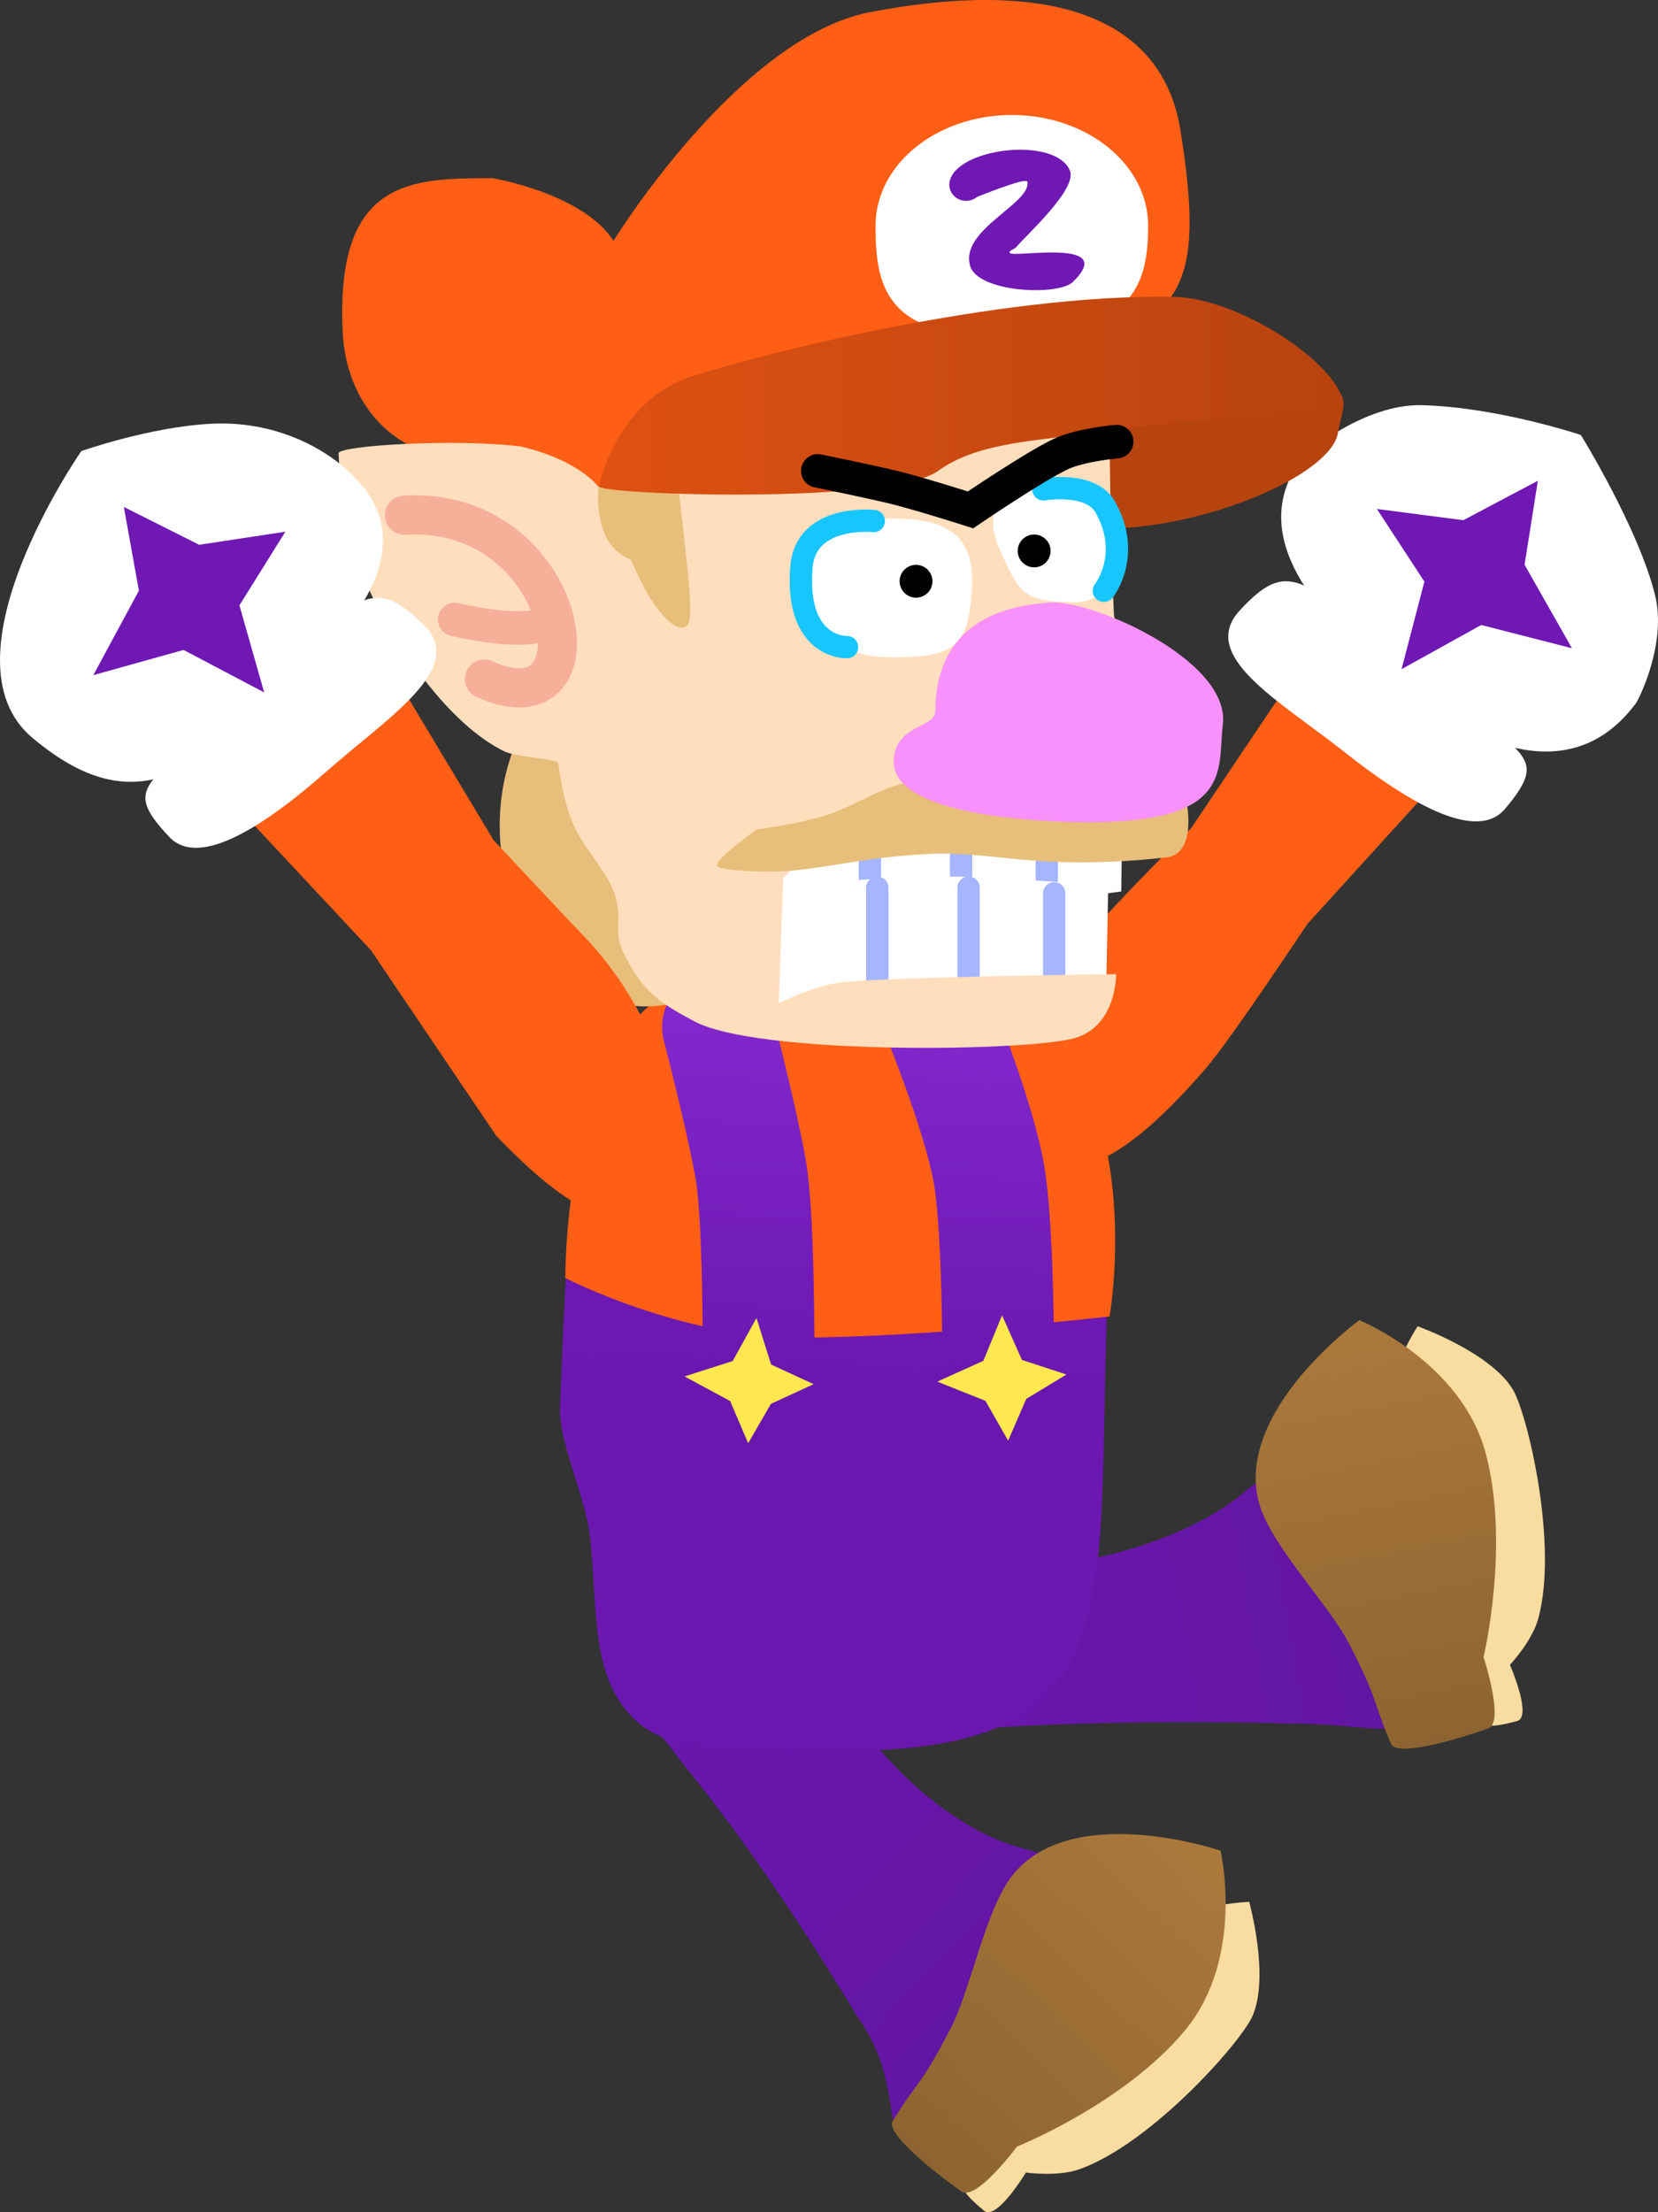 <svg version="1.1" xmlns="http://www.w3.org/2000/svg" xmlns:xlink="http://www.w3.org/1999/xlink" width="148.407" height="197.938" viewBox="0,0,148.407,197.938"><rect x="0" y="0" width="148.407" height="197.938" fill="#333333" stroke="none"/><defs><linearGradient x1="241.152" y1="232.475" x2="294.31" y2="222.845" gradientUnits="userSpaceOnUse" id="color-1"><stop offset="0" stop-color="#6a17af"/><stop offset="1" stop-color="#6215a2"/></linearGradient><linearGradient x1="293.406" y1="237.073" x2="285.84" y2="199.018" gradientUnits="userSpaceOnUse" id="color-2"><stop offset="0" stop-color="#8d6431"/><stop offset="1" stop-color="#ac793c"/></linearGradient><linearGradient x1="221.055" y1="227.757" x2="260.24" y2="264.994" gradientUnits="userSpaceOnUse" id="color-3"><stop offset="0" stop-color="#6a17af"/><stop offset="1" stop-color="#6215a2"/></linearGradient><linearGradient x1="247.327" y1="273.253" x2="274.054" y2="245.127" gradientUnits="userSpaceOnUse" id="color-4"><stop offset="0" stop-color="#8d6431"/><stop offset="1" stop-color="#ac793c"/></linearGradient><linearGradient x1="241.937" y1="168.314" x2="238.835" y2="237.44" gradientUnits="userSpaceOnUse" id="color-5"><stop offset="0" stop-color="#6f18b4"/><stop offset="1" stop-color="#6a17af"/></linearGradient><linearGradient x1="254.542" y1="170.764" x2="253.021" y2="204.647" gradientUnits="userSpaceOnUse" id="color-6"><stop offset="0" stop-color="#8328ce"/><stop offset="1" stop-color="#6a17af"/></linearGradient><linearGradient x1="232.859" y1="170.473" x2="231.336" y2="204.405" gradientUnits="userSpaceOnUse" id="color-7"><stop offset="0" stop-color="#8328ce"/><stop offset="1" stop-color="#6a17af"/></linearGradient><linearGradient x1="219.763" y1="116.382" x2="286.007" y2="116.382" gradientUnits="userSpaceOnUse" id="color-8"><stop offset="0" stop-color="#de5112"/><stop offset="1" stop-color="#b7430f"/></linearGradient></defs><g transform="translate(-165.797,-80.832)"><g data-paper-data="{&quot;isPaintingLayer&quot;:true}" fill-rule="nonzero" stroke-linejoin="miter" stroke-miterlimit="10" stroke-dasharray="" stroke-dashoffset="0" style="mix-blend-mode: normal"><g data-paper-data="{&quot;origRot&quot;:0}" stroke="none" stroke-width="0" stroke-linecap="butt"><path d="M290.232,213.008c4.549,7.594 5.816,10.122 3.474,18.658c-1.595,5.814 -4.146,3.264 -12.907,3.383c-1.363,-0.097 -13.649,-0.364 -24.894,0.29c-6.557,0.381 -14.07,1.719 -14.07,1.719l-1.753,-12.065l23.927,-4.804c0,0 7.796,-1.456 13.011,-5.716c5.215,-4.26 9.539,-7.595 13.211,-1.465z" data-paper-data="{&quot;origPos&quot;:null}" fill="url(#color-1)"/><path d="M292.688,199.498c0,0 6.57,2.339 8.546,5.699c1.295,2.202 4.064,13.829 2.253,20.457c-0.562,2.058 -2.537,4.137 -2.537,4.137c0,0 2.043,4.666 0.633,5.031c-1.12,0.29 -3.013,0.83 -3.884,-0.096c-3.749,-3.985 -6.714,-15.019 -8.137,-20.302c-1.953,-7.253 3.126,-14.927 3.126,-14.927z" data-paper-data="{&quot;origPos&quot;:null}" fill="#f8dca0"/><path d="M287.469,198.952c0,0 9.099,3.694 11.307,11.894c2.208,8.199 -0.185,18.251 -0.185,18.251c0,0 1.911,5.852 0.421,6.382c-3.085,1.098 -8.213,2.539 -8.702,1.392c-1.807,-4.237 -0.987,-3.566 -3.769,-8.994c-1.802,-3.514 -7.033,-8.787 -8.06,-12.6c-2.208,-8.199 8.989,-16.324 8.989,-16.324z" data-paper-data="{&quot;origPos&quot;:null}" fill="url(#color-2)"/></g><g data-paper-data="{&quot;origRot&quot;:0}" stroke="none" stroke-width="0" stroke-linecap="butt"><path d="M265.859,256.07c-3.581,8.095 -8.29,12.88 -16.615,15.889c-5.67,2.049 -1.683,-3.797 -6.831,-10.885c-0.707,-1.169 -7.072,-11.871 -14.091,-20.68c-4.093,-5.137 -8.614,-11.218 -8.614,-11.218l8.846,-8.39l16.819,17.493c0,0 5.184,6.039 11.672,7.843c6.487,1.804 11.705,3.413 8.815,9.949z" data-paper-data="{&quot;origPos&quot;:null}" fill="url(#color-3)"/><path d="M277.611,250.999c0,0 1.877,6.716 0.272,10.268c-1.052,2.328 -8.955,11.295 -15.414,13.637c-2.005,0.727 -4.843,0.313 -4.843,0.313c0,0 -2.634,4.36 -3.745,3.418c-0.882,-0.748 -2.416,-1.983 -2.161,-3.229c1.094,-5.361 8.399,-14.146 11.894,-18.355c4.799,-5.778 13.997,-6.054 13.997,-6.054z" data-paper-data="{&quot;origPos&quot;:null}" fill="#f8dca0"/><path d="M275.048,246.421c0,0 2.229,9.564 -3.197,16.096c-5.425,6.532 -15.018,10.373 -15.018,10.373c0,0 -3.679,4.936 -4.971,4.024c-2.676,-1.888 -6.811,-5.246 -6.155,-6.307c2.42,-3.92 2.345,-2.863 5.174,-8.266c1.832,-3.498 3.123,-10.813 5.646,-13.851c5.425,-6.532 18.52,-2.07 18.52,-2.07z" data-paper-data="{&quot;origPos&quot;:null}" fill="url(#color-4)"/></g><g stroke="none" stroke-linecap="butt"><g data-paper-data="{&quot;origPos&quot;:null,&quot;index&quot;:null,&quot;origRot&quot;:0}" stroke-width="0"><path d="M258.037,183.966c-2.449,-2.123 -4.133,-4.185 -0.746,-11.668c2.168,-4.79 15.117,-17.354 15.117,-17.354l9.497,-14.137l12.175,10.309l-11.255,12.381c0,0 -6.933,10.432 -9.046,12.87c-6.375,7.356 -11.724,11.08 -15.741,7.598z" data-paper-data="{&quot;origRot&quot;:0,&quot;origPos&quot;:null}" fill="#ff5e15"/><g data-paper-data="{&quot;origPos&quot;:null}" fill="#ffffff"><path d="M291.88,142.694c-7.369,-5.817 -14.972,-13.46 -9.589,-20.82c0.375,-0.512 5.632,-4.919 10.773,-4.788c6.804,0.173 14.235,2.665 14.235,2.665c0,0 5.12,8.268 6.631,14.282c1.102,4.387 -1.485,9.429 -1.684,9.698c-5.141,6.948 -12.998,4.781 -20.367,-1.036z" data-paper-data="{&quot;origRot&quot;:0,&quot;origPos&quot;:null}"/><path d="M286.031,148.04c-5.684,-4.499 -13.046,-8.523 -9.247,-12.608c4.25,-4.57 5.499,-3.108 14.605,4.474c10.374,8.637 13.532,8.068 9.117,13.303c-2.578,3.057 -8.792,-0.67 -14.475,-5.169z" data-paper-data="{&quot;origRot&quot;:0,&quot;origPos&quot;:null}"/></g></g><path d="M303.45,123.846l-1.189,7.517l4.241,7.469l-8.122,-2.079l-7.131,3.952l2.046,-7.835l-4.251,-6.498l7.736,1.003z" data-paper-data="{&quot;origRot&quot;:0,&quot;index&quot;:null}" fill="#6f18b4" stroke-width="NaN"/></g><g><path d="M264.841,199.387c-0.862,27.439 2.139,39.56 -28.4,37.944c-6.939,-0.402 -10.919,0.285 -14.023,-2.842c-3.772,-3.799 -3.115,-9.656 -3.8,-16.021c-0.428,-3.978 -2.837,-8.459 -2.686,-11.819c0.641,-14.278 0.288,-26.006 8.702,-34.742c6.268,-6.509 12.604,-3.059 20.337,-2.72c14.299,0.628 20.715,3.304 19.87,30.2z" fill="url(#color-5)" stroke="none" stroke-width="0" stroke-linecap="butt"/><path d="M265.112,198.62c0,0 -16.351,1.878 -27.82,1.893c-10.519,0.014 -20.892,-5.329 -20.892,-5.329c0,0 -0.127,-17.908 7.69,-24.526c5.114,-4.33 10.703,-5.576 17.808,-5.499c7.105,0.077 14.684,3.42 18.077,7.557c8.014,9.771 5.137,25.904 5.137,25.904z" fill="#ff5e15" stroke="none" stroke-width="0" stroke-linecap="butt"/><path d="M249.611,171.339c0,0 3.498,8.478 4.613,14.021c1.114,5.543 0.908,21.358 0.908,21.358" data-paper-data="{&quot;origRot&quot;:0}" fill="none" stroke="url(#color-6)" stroke-width="10" stroke-linecap="round"/><path d="M230.064,172.724c0,0 2.025,7.719 2.917,12.676c0.892,4.956 0.7,20.691 0.7,20.691" fill="none" stroke="url(#color-7)" stroke-width="10" stroke-linecap="round"/><path d="M256.035,209.737l-2.035,-3.568l-4.306,-1.717l4.124,-1.863l1.672,-4.07l1.78,3.991l3.983,1.304l-3.598,2.187z" data-paper-data="{&quot;origRot&quot;:0,&quot;index&quot;:null}" fill="#ffe84f" stroke="none" stroke-width="NaN" stroke-linecap="butt"/><path d="M232.765,209.964l-1.612,-3.778l-4.081,-2.199l4.31,-1.378l2.127,-3.852l1.311,4.169l3.807,1.752l-3.825,1.76z" data-paper-data="{&quot;origRot&quot;:0,&quot;index&quot;:null}" fill="#ffe84f" stroke="none" stroke-width="NaN" stroke-linecap="butt"/></g><g><path d="M271.46,92.495c2.396,14.945 -0.492,15.794 -8.522,20.579c-11.7,6.971 -27.004,6.105 -39.501,11.519c-3.281,1.421 -11.645,-2.578 -15.221,-2.578c-7.314,0 -11.441,-5.227 -11.743,-11.453c-0.667,-13.733 6.096,-13.787 13.41,-13.787c0,0 8.049,1.334 10.83,5.605c0,0 11.198,-18.219 23.002,-20.47c15.195,-2.897 26.024,-0.147 27.745,10.585z" fill="#ff5e15" stroke="none" stroke-width="0" stroke-linecap="butt"/><path d="M229.102,169.389c-1.67,0.956 -3.532,1.49 -5.494,1.49c-7.226,0 -13.083,-7.238 -13.083,-16.167c0,-2.835 0.591,-5.499 1.628,-7.816c2.23,-4.979 21.43,19.927 16.949,22.493z" fill="#e7be7a" stroke="none" stroke-width="0" stroke-linecap="butt"/><path d="M285.566,119.521c-0.568,3.793 -11.89,8.6 -20.8,8.6c-7.18,0 -5.4,-6.755 -5.4,-10.4c0,-3.645 14.07,-2.85 21.25,-2.85c7.18,0 5.318,2.195 4.95,4.65z" fill="#b7430f" stroke="none" stroke-width="0" stroke-linecap="butt"/><g data-paper-data="{&quot;index&quot;:null}"><path d="M266.325,148.927l-0.167,11.667c0,0 -11.557,1.667 -16.5,1.667c-5.054,0 -15.333,-0.833 -15.333,-0.833v-11.167z" fill="#ffffff" stroke="none" stroke-width="0" stroke-linecap="butt"/><path d="M259.492,151.427v9.333" fill="none" stroke="#a5b5ff" stroke-width="2" stroke-linecap="round"/><path d="M251.825,151.427v9.833" fill="none" stroke="#a5b5ff" stroke-width="2" stroke-linecap="round"/><path d="M243.659,151.76v9.5" fill="none" stroke="#a5b5ff" stroke-width="2" stroke-linecap="round"/></g><g><path d="M234.992,171.26v-11.167c0,0 10.279,-0.833 15.333,-0.833c4.943,0 14.667,0.833 14.667,0.833l-0.167,8.667z" fill="#ffffff" stroke="none" stroke-width="0" stroke-linecap="butt"/><path d="M260.159,160.76v9.333" fill="none" stroke="#a5b5ff" stroke-width="2" stroke-linecap="round"/><path d="M252.492,170.094v-9.833" fill="none" stroke="#a5b5ff" stroke-width="2" stroke-linecap="round"/><path d="M244.325,160.26v9.5" fill="none" stroke="#a5b5ff" stroke-width="2" stroke-linecap="round"/></g><path d="M212.5,120.793c5.589,1.387 7,3.8 7,3.8l24,-5l21.6,-0.2c0,0 0.106,10.594 0.4,16.3c0.067,1.292 0.814,0.911 1.708,2.145c0.894,1.234 1.65,2.771 2.003,2.878c4.967,1.515 5.861,3.643 5.889,5.277c0.113,6.402 -6.2,8.6 -6.2,8.6l-29.6,1.4l-3.4,3.4l-0.4,11.2c0,0 3.345,-1.688 6.024,-1.919c5.367,-0.462 24.176,-0.681 24.176,-0.681c0,0 0.08,4.865 -4,5.8c-4.934,1.131 -28.207,1.416 -33.8,-1.6c-2.997,-1.616 -4.469,-2.499 -6.194,-5.902c-1.136,-2.241 -0.099,-3.016 -0.897,-5.469c-0.66,-2.026 -2.766,-4.096 -3.634,-6.088c-1.281,-2.942 -1.279,-5.681 -1.475,-5.741c-0.992,-0.307 -3.86,-0.5 -4.74,-0.924c-4.252,-2.046 -8.315,-7.452 -10.827,-11.935c-2.763,-4.93 -3.777,-9.1 -4.033,-14.741c-0.031,-0.696 10.511,-1.348 16.4,-0.6z" fill="#ffdebd" stroke="#000000" stroke-width="0" stroke-linecap="round"/><path d="M252.798,133.474c-0.305,5.555 -1.855,6.247 -7.727,6.154c-4.114,-0.065 -6.936,-2.712 -7.172,-6.154c-0.37,-5.393 3.335,-6.247 7.45,-6.247c4.114,0 7.758,0.639 7.45,6.247z" fill="#ffffff" stroke="none" stroke-width="0" stroke-linecap="butt"/><path d="M265.291,128.74c-0.023,2.502 0.169,6.114 -3.47,5.983c-4.062,-0.146 -4.622,-0.406 -6.339,-4.287c-2.961,-6.15 3.158,-5.902 4.674,-6.077c3.766,-0.435 5.159,1.879 5.136,4.381z" data-paper-data="{&quot;index&quot;:null}" fill="#ffffff" stroke="none" stroke-width="0" stroke-linecap="butt"/><path d="M241.612,138.737c0,0 -4.664,0.171 -4.077,-7.169c0.38,-4.758 6.47,-4.121 6.47,-4.121" fill="none" stroke="#18c6ff" stroke-width="2" stroke-linecap="round"/><path d="M259.19,124.614c0,0 4.221,-0.726 5.526,1.567c2.443,4.29 -0.111,7.51 -0.111,7.51" fill="none" stroke="#18c6ff" stroke-width="2" stroke-linecap="round"/><path d="M247.791,131.371c0.406,0 0.774,0.165 1.04,0.431c0.267,0.266 0.431,0.633 0.431,1.038c0,0.405 -0.165,0.773 -0.431,1.038c-0.266,0.266 -0.634,0.431 -1.04,0.431c-0.406,0 -0.774,-0.165 -1.04,-0.431c-0.266,-0.266 -0.431,-0.633 -0.431,-1.038c0,-0.406 0.165,-0.773 0.431,-1.038c0.267,-0.266 0.634,-0.431 1.04,-0.431z" data-paper-data="{&quot;index&quot;:null}" fill="#000000" stroke="none" stroke-width="1.057" stroke-linecap="butt"/><path d="M227.358,136.712c-0.644,0.865 -2.089,-0.298 -3.474,-2.541c-0.407,-0.66 -0.992,-1.87 -1.615,-3.253c-0.693,-0.282 -1.869,-0.984 -2.422,-2.492c-0.784,-2.135 -0.459,-4.124 -0.459,-4.124l6.803,-2.758c0,0 0.461,3.934 0.888,7.809c0.372,3.378 0.759,6.712 0.279,7.358z" fill="#e7be7a" stroke="#000000" stroke-width="0" stroke-linecap="round"/><path d="M230.025,158.379c-0.613,-0.413 3.5,-3.333 3.5,-3.333c0,0 4.693,-0.59 7.188,-1.615c3.058,-1.257 4.987,-2.833 8.812,-2.885c3.299,-0.045 22.5,2.167 22.5,2.167c0,0 0.916,4.518 -1.833,4.833c-3.036,0.348 -6.498,0.551 -10.343,0.384c-3.459,-0.15 -7.293,-0.829 -10.318,-0.717c-5.674,0.212 -9.199,1.182 -12.658,1.497c-3.126,0.285 -6.441,-0.057 -6.848,-0.332z" fill="#e7be7a" stroke="#000000" stroke-width="0" stroke-linecap="round"/><path d="M201.992,126.927c14.815,-0.888 18.255,19.687 7.167,14.667" fill="none" stroke="#f6b09a" stroke-width="3.5" stroke-linecap="round"/><path d="M214.159,136.76c-2.254,0.811 -7.667,-0.5 -7.667,-0.5" fill="none" stroke="#f6b09a" stroke-width="3" stroke-linecap="round"/><path d="M268.566,101.021c0,5.468 -1.463,9.581 -12.2,9.9c-11.335,0.337 -12.2,-4.432 -12.2,-9.9c0,-5.468 5.462,-9.9 12.2,-9.9c6.738,0 12.2,4.432 12.2,9.9z" fill="#ffffff" stroke="none" stroke-width="0" stroke-linecap="butt"/><path d="M285.966,117.421c-0.101,0.436 -10.226,0.352 -21.608,2.045c-5.575,0.829 -10.951,0.86 -14.599,3.502c-4.198,3.04 -30.537,2.138 -30.356,1.362c0.739,-3.174 3.169,-8.154 8.264,-9.809c6.157,-2 27.295,-7.38 43.102,-7.138c6.462,0.099 15.937,6.865 15.198,10.038z" fill="url(#color-8)" stroke="none" stroke-width="0" stroke-linecap="butt"/><path d="M261.568,96.112c0.666,1.626 -3.869,5.719 -4.818,6.84c-0.164,0.194 -0.672,0.281 -0.569,0.511c0.213,0.476 9.78,-1.41 5.639,2.603c-1.305,1.265 -8.469,0.947 -9.183,-1.43c-0.972,-3.235 5.442,-5.571 5.125,-7.526c-0.066,-0.408 -2.924,0.726 -4.507,1.337c-0.264,0.223 -0.608,0.357 -0.985,0.357c-0.828,0 -1.5,-0.651 -1.5,-1.454c0,-0.187 0.036,-0.366 0.103,-0.53c1.031,-2.814 9.451,-3.747 10.696,-0.709z" fill="#6f18b4" stroke="none" stroke-width="0.5" stroke-linecap="butt"/><g fill="#f991fd" stroke="none" stroke-width="0" stroke-linecap="butt"><path d="M275.249,145.696c-0.49,4.036 1.105,8.943 -12.986,8.698c-5.451,-0.095 -16.572,-0.969 -16.469,-5.462c0.075,-3.263 3.728,-2.963 3.728,-4.462c0,-5.751 3.325,-9.174 9.801,-9.678c3.31,-0.735 16.71,4.937 15.926,10.903z" data-paper-data="{&quot;origPos&quot;:null}"/></g><path d="M265.754,120.345c0,0 -3.218,0.28 -4.966,1.096c-2.403,1.121 -8.122,5.012 -8.122,5.012c0,0 -4.101,-1.313 -6.603,-1.952c-1.866,-0.476 -7.067,-1.538 -7.067,-1.538" fill="none" stroke="#000000" stroke-width="3" stroke-linecap="round"/><path d="M258.363,128.657c0.406,0 0.774,0.165 1.04,0.431c0.267,0.266 0.431,0.633 0.431,1.038c0,0.406 -0.165,0.773 -0.431,1.038c-0.266,0.266 -0.634,0.431 -1.04,0.431c-0.406,0 -0.774,-0.165 -1.04,-0.431c-0.266,-0.266 -0.431,-0.633 -0.431,-1.038c0,-0.405 0.165,-0.773 0.431,-1.038c0.267,-0.266 0.634,-0.431 1.04,-0.431z" data-paper-data="{&quot;index&quot;:null}" fill="#000000" stroke="none" stroke-width="1.057" stroke-linecap="butt"/></g><g stroke="none" stroke-linecap="butt"><g data-paper-data="{&quot;origPos&quot;:null}" stroke-width="0"><path d="M187.245,153.274l13.512,-12.625l9.224,15.362c0,0 6.486,6.934 8.189,8.701c6.756,7.007 10.81,19.522 6.983,23.212c-3.827,3.69 -8.178,1.542 -14.934,-5.465l-11.219,-16.603z" data-paper-data="{&quot;origRot&quot;:0,&quot;origPos&quot;:null}" fill="#ff5e15"/><g data-paper-data="{&quot;origPos&quot;:null}" fill="#ffffff"><path d="M168.711,146.863c-8.524,-7.132 4.364,-25.67 4.364,-25.67c0,0 6.142,-2.17 11.643,-2.447c5.634,-0.283 10.194,2.119 12.748,4.702c6.959,7.037 -1.421,15.1 -8.471,21.3c-7.051,6.2 -12.325,8.774 -20.284,2.115z" data-paper-data="{&quot;origRot&quot;:0,&quot;origPos&quot;:null}"/><path d="M180.937,155.705c-4.686,-4.994 -1.502,-4.594 8.399,-13.768c8.691,-8.054 9.861,-9.58 14.347,-5.242c4.01,3.878 -3.128,8.287 -8.565,13.081c-5.437,4.794 -11.444,8.845 -14.181,5.929z" data-paper-data="{&quot;origRot&quot;:0,&quot;origPos&quot;:null}"/></g></g><path d="M183.625,129.576l7.713,-1.169l-4.11,6.587l2.214,7.789l-7.215,-3.798l-8.076,2.253l4.079,-7.558l-1.35,-7.49z" data-paper-data="{&quot;origRot&quot;:0}" fill="#6f18b4" stroke-width="NaN"/></g></g></g></svg>